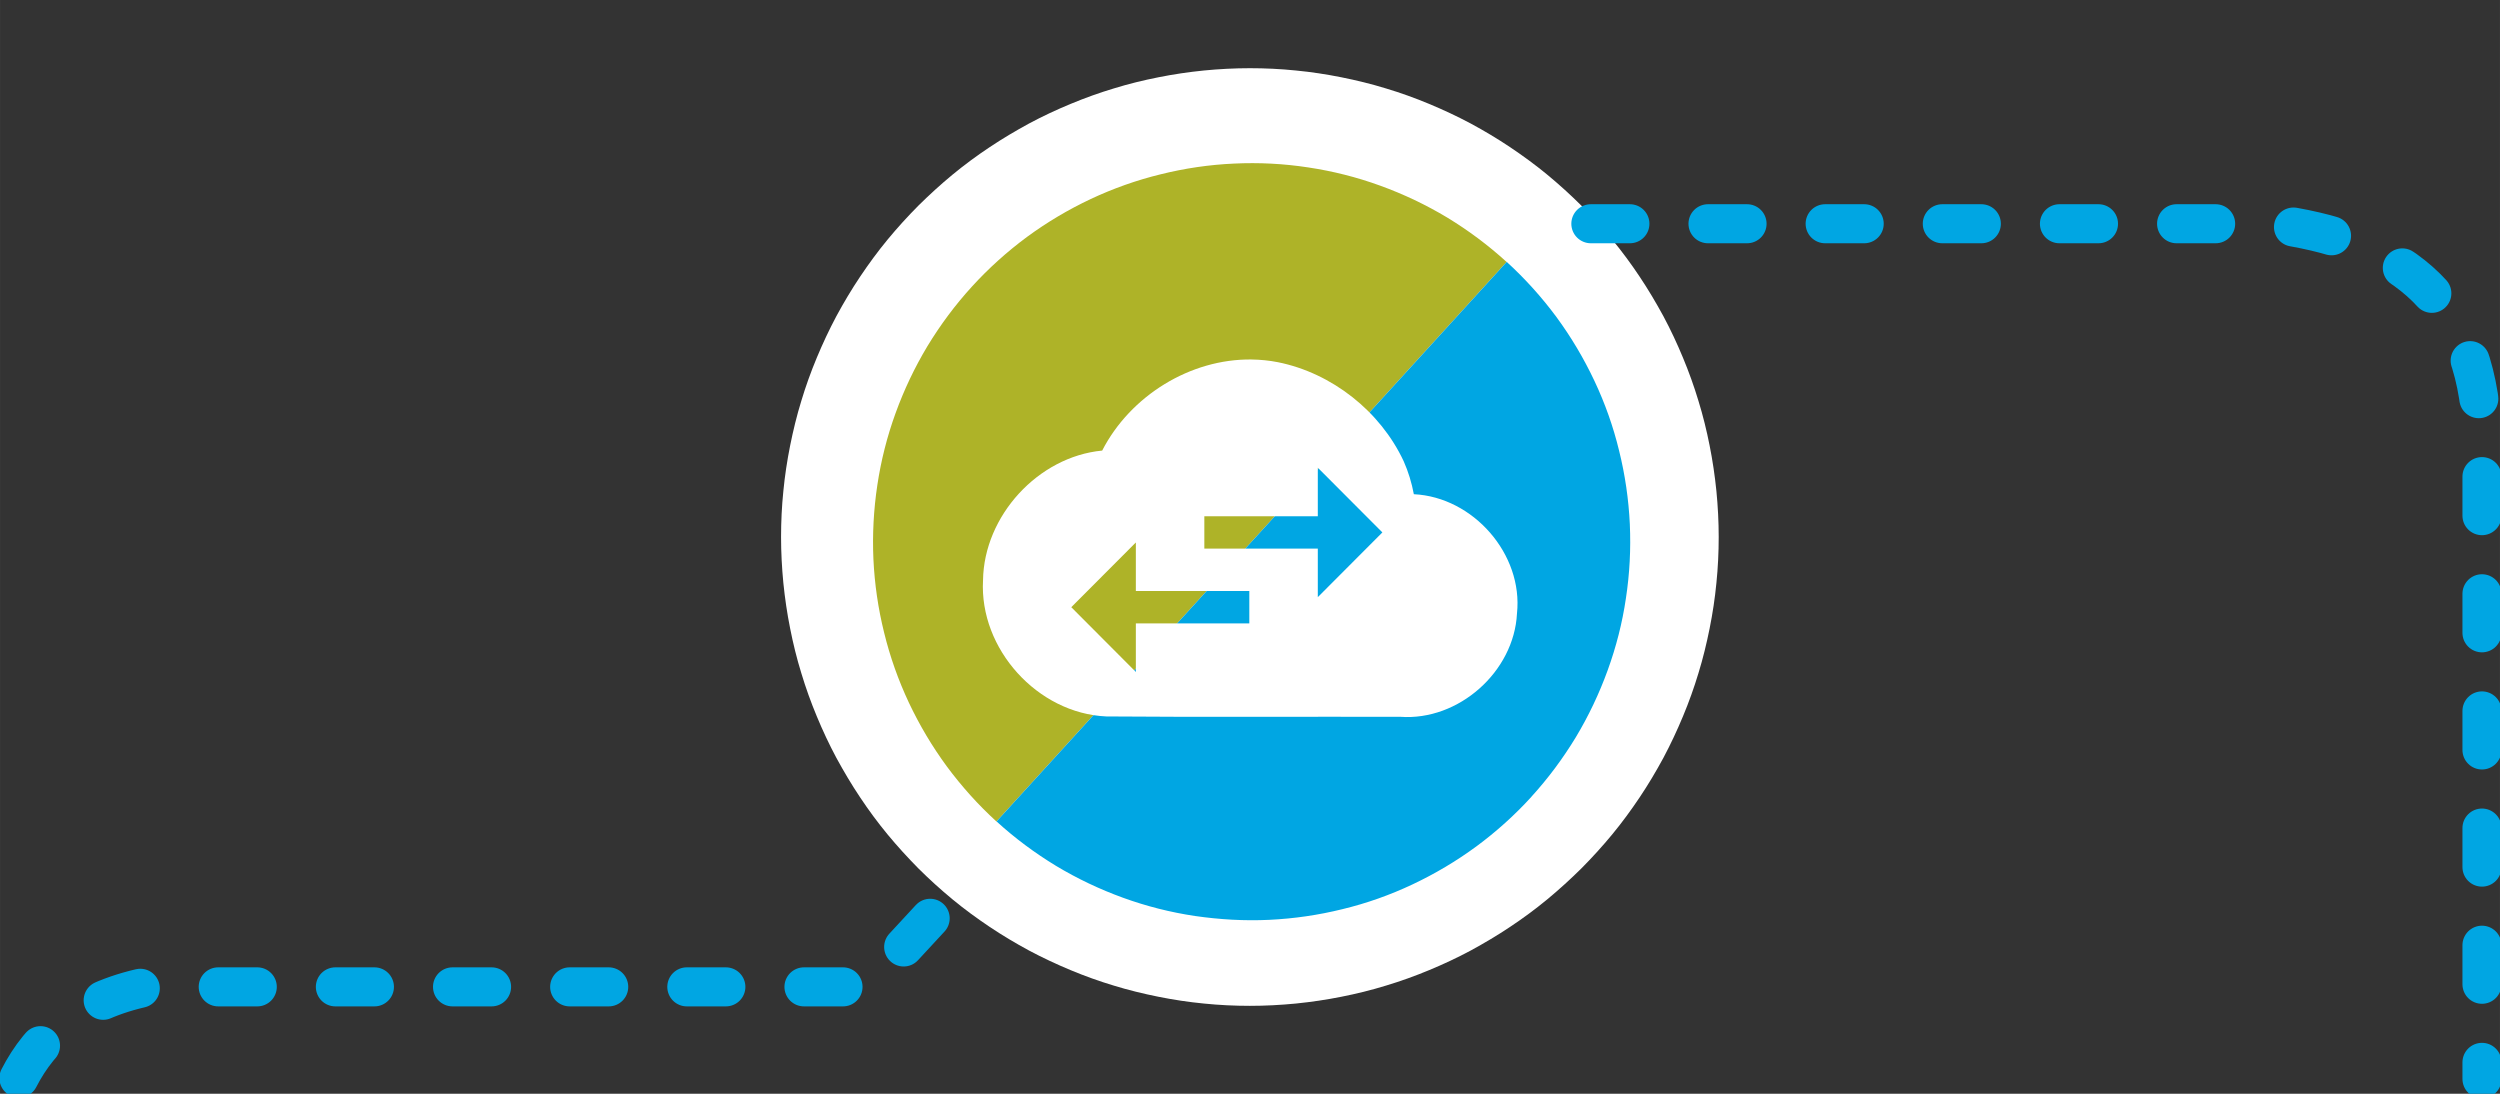 <?xml version="1.0" encoding="UTF-8" standalone="no"?>
<!-- Created with Inkscape (http://www.inkscape.org/) -->

<svg
   xmlns:dc="http://purl.org/dc/elements/1.1/"
   xmlns:cc="http://creativecommons.org/ns#"
   xmlns:rdf="http://www.w3.org/1999/02/22-rdf-syntax-ns#"
   xmlns:svg="http://www.w3.org/2000/svg"
   xmlns="http://www.w3.org/2000/svg"
   xmlns:sodipodi="http://sodipodi.sourceforge.net/DTD/sodipodi-0.dtd"
   xmlns:inkscape="http://www.inkscape.org/namespaces/inkscape"
   width="128"
   height="56"
   viewBox="0 0 33.867 14.817"
   version="1.1"
   id="svg2845"
   inkscape:version="0.92.4 (5da689c313, 2019-01-14)"
   sodipodi:docname="timeline-files.svg">
  <rect x="0" y="0" width="33.867" height="14.817" fill="#333333" stroke="none"/>
  <defs
     id="defs2839" />
  <sodipodi:namedview
     id="base"
     pagecolor="#ffffff"
     bordercolor="#666666"
     borderopacity="1.0"
     inkscape:pageopacity="0.0"
     inkscape:pageshadow="2"
     inkscape:zoom="11.2"
     inkscape:cx="62.631178"
     inkscape:cy="20.113332"
     inkscape:document-units="mm"
     inkscape:current-layer="layer1"
     showgrid="false"
     units="px"
     inkscape:window-width="1089"
     inkscape:window-height="737"
     inkscape:window-x="797"
     inkscape:window-y="206"
     inkscape:window-maximized="0" />
  <g
     inkscape:label="Layer 1"
     inkscape:groupmode="layer"
     id="layer1"
     transform="translate(0,-282.183)">
    <path
       inkscape:connector-curvature="0"
       id="path10909"
       d="m 23.283,289.458 c 0,0.207 -0.01,0.416 -0.031,0.622 -0.02,0.207 -0.051,0.413 -0.092,0.617 -0.041,0.204 -0.09,0.406 -0.151,0.604 -0.06,0.2 -0.13,0.394 -0.21,0.586 -0.08,0.192 -0.168,0.38 -0.266,0.564 -0.099,0.183 -0.205,0.361 -0.321,0.534 -0.116,0.173 -0.239,0.341 -0.371,0.501 -0.132,0.16 -0.272,0.314 -0.419,0.462 -0.148,0.146 -0.301,0.286 -0.462,0.419 -0.16,0.132 -0.328,0.256 -0.501,0.371 -0.173,0.116 -0.351,0.221 -0.534,0.321 -0.183,0.098 -0.371,0.186 -0.564,0.266 -0.192,0.08 -0.387,0.15 -0.586,0.21 -0.198,0.061 -0.401,0.111 -0.604,0.151 -0.204,0.041 -0.41,0.071 -0.617,0.092 -0.206,0.02 -0.415,0.031 -0.622,0.031 -0.207,0 -0.416,-0.01 -0.622,-0.031 -0.207,-0.02 -0.413,-0.051 -0.617,-0.092 -0.204,-0.041 -0.406,-0.09 -0.604,-0.151 -0.2,-0.06 -0.394,-0.13 -0.586,-0.21 -0.192,-0.08 -0.38,-0.168 -0.564,-0.266 -0.183,-0.099 -0.361,-0.205 -0.534,-0.321 -0.173,-0.116 -0.341,-0.239 -0.501,-0.371 -0.16,-0.132 -0.314,-0.272 -0.462,-0.419 -0.146,-0.148 -0.286,-0.301 -0.419,-0.462 -0.132,-0.16 -0.256,-0.328 -0.371,-0.501 -0.116,-0.173 -0.221,-0.351 -0.321,-0.534 -0.098,-0.183 -0.186,-0.371 -0.266,-0.564 -0.08,-0.192 -0.15,-0.387 -0.21,-0.586 -0.061,-0.198 -0.111,-0.401 -0.151,-0.604 -0.041,-0.204 -0.071,-0.41 -0.092,-0.617 -0.02,-0.206 -0.031,-0.415 -0.031,-0.622 0,-0.207 0.01,-0.416 0.031,-0.622 0.02,-0.207 0.051,-0.413 0.092,-0.617 0.041,-0.204 0.09,-0.406 0.151,-0.604 0.06,-0.2 0.13,-0.394 0.21,-0.586 0.08,-0.192 0.168,-0.38 0.266,-0.564 0.099,-0.183 0.205,-0.361 0.321,-0.534 0.116,-0.173 0.239,-0.341 0.371,-0.501 0.132,-0.16 0.272,-0.314 0.419,-0.462 0.148,-0.146 0.301,-0.286 0.462,-0.419 0.16,-0.132 0.328,-0.256 0.501,-0.371 0.173,-0.116 0.351,-0.221 0.534,-0.321 0.183,-0.098 0.371,-0.186 0.564,-0.266 0.192,-0.08 0.387,-0.15 0.586,-0.21 0.198,-0.061 0.401,-0.111 0.604,-0.151 0.204,-0.041 0.41,-0.071 0.617,-0.092 0.206,-0.02 0.415,-0.031 0.622,-0.031 0.207,0 0.416,0.01 0.622,0.031 0.207,0.02 0.413,0.051 0.617,0.092 0.204,0.041 0.406,0.09 0.604,0.151 0.2,0.06 0.394,0.13 0.586,0.21 0.192,0.08 0.38,0.168 0.564,0.266 0.183,0.099 0.361,0.205 0.534,0.321 0.173,0.116 0.341,0.239 0.501,0.371 0.16,0.132 0.314,0.272 0.462,0.419 0.146,0.148 0.286,0.301 0.419,0.462 0.132,0.16 0.256,0.328 0.371,0.501 0.116,0.173 0.221,0.351 0.321,0.534 0.098,0.183 0.186,0.371 0.266,0.564 0.08,0.192 0.15,0.387 0.21,0.586 0.061,0.198 0.111,0.401 0.151,0.604 0.041,0.204 0.071,0.41 0.092,0.617 0.02,0.206 0.031,0.415 0.031,0.622 z m 0,0"
       style="fill:#ffffff;fill-opacity:1;fill-rule:nonzero;stroke:none;stroke-width:0.326" />
    <path
       id="path10901"
       d="m 13.166,286.066 c -0.227,0.249 -0.427,0.518 -0.602,0.806 -0.173,0.288 -0.317,0.591 -0.432,0.908 -0.115,0.317 -0.197,0.641 -0.247,0.975 -0.05,0.333 -0.068,0.668 -0.053,1.004 0.016,0.336 0.064,0.668 0.145,0.994 0.08,0.328 0.192,0.643 0.335,0.948 0.144,0.305 0.315,0.593 0.514,0.864 0.201,0.271 0.424,0.52 0.673,0.747 l 6.911,-7.58 c -0.249,-0.227 -0.517,-0.427 -0.805,-0.602 -0.288,-0.173 -0.591,-0.317 -0.908,-0.432 -0.317,-0.115 -0.641,-0.197 -0.975,-0.247 -0.333,-0.051 -0.668,-0.068 -1.004,-0.052 -0.336,0.015 -0.668,0.064 -0.994,0.145 -0.328,0.08 -0.643,0.192 -0.948,0.335 -0.305,0.144 -0.593,0.315 -0.864,0.514 -0.271,0.201 -0.52,0.425 -0.747,0.674 z"
       style="fill:#aeb328;fill-opacity:1;fill-rule:nonzero;stroke:none;stroke-width:0.326"
       inkscape:connector-curvature="0" />
    <path
       inkscape:connector-curvature="0"
       style="fill:#00a6e3;fill-opacity:1;fill-rule:nonzero;stroke:none;stroke-width:0.326"
       d="m 20.746,292.977 c -0.227,0.249 -0.476,0.473 -0.747,0.673 -0.271,0.199 -0.559,0.37 -0.864,0.514 -0.305,0.144 -0.621,0.256 -0.948,0.335 -0.327,0.081 -0.658,0.129 -0.994,0.145 -0.336,0.016 -0.671,-0.004 -1.004,-0.052 -0.334,-0.05 -0.658,-0.132 -0.975,-0.247 -0.317,-0.115 -0.62,-0.259 -0.908,-0.432 -0.288,-0.175 -0.557,-0.375 -0.806,-0.602 l 6.911,-7.58 c 0.249,0.227 0.473,0.476 0.674,0.747 0.199,0.271 0.37,0.559 0.514,0.864 0.144,0.305 0.256,0.621 0.335,0.948 0.081,0.327 0.129,0.658 0.145,0.994 0.015,0.336 -0.002,0.671 -0.053,1.004 -0.049,0.334 -0.132,0.658 -0.247,0.975 -0.115,0.317 -0.259,0.62 -0.432,0.908 -0.175,0.288 -0.375,0.557 -0.602,0.806 z"
       id="path10903" />
    <path
       style="fill:none;stroke:#00a6e3;stroke-width:0.529;stroke-linecap:round;stroke-linejoin:round;stroke-miterlimit:4;stroke-dasharray:0.529, 1.058;stroke-dashoffset:0;stroke-opacity:1"
       d="m 21.551,285.214 h 9.23 c 1.611,0.214 2.774,0.924 2.842,2.842 v 8.743 m -33.367,-0.011 c 0.287,-0.562 0.807,-1.045 1.732,-1.236 h 9.754 l 1.102,-1.192"
       id="path11932"
       inkscape:connector-curvature="0"
       sodipodi:nodetypes="cccccccc" />
    <g
       style="fill:#ffffff;fill-opacity:1"
       transform="matrix(0.402,0,0,0.402,13.314,293.091)"
       id="use10905">
      <path
         style="fill:#ffffff;fill-opacity:1;stroke:none;stroke-width:1.469"
         d="m 48.072,15.154 c -3.037,-0.038 -6.002,1.8 -7.393,4.508 -3.172,0.301 -5.85,3.233 -5.896,6.412 -0.193,3.401 2.7,6.597 6.102,6.744 4.849,0.039 9.699,0.007 14.549,0.018 2.882,0.208 5.626,-2.231 5.771,-5.111 0.314,-2.936 -2.168,-5.763 -5.104,-5.904 -0.104,-0.56 -0.271,-1.11 -0.502,-1.631 -1.154,-2.471 -3.55,-4.365 -6.227,-4.902 -0.432,-0.085 -0.867,-0.127 -1.301,-0.133 z m 3.277,5.355 3.195,3.203 -3.195,3.203 v -2.402 h -5.615 v -1.602 h 5.615 z m -9.004,3.7 v 2.402 h 5.615 v 1.602 h -5.615 v 2.404 l -3.195,-3.205 z"
         transform="matrix(0.681,0,0,0.681,-23.68,-25.34)"
         id="path3833"
         inkscape:connector-curvature="0"
         sodipodi:nodetypes="sccccccccscccccccccccccccc" />
    </g>
  </g>
</svg>
